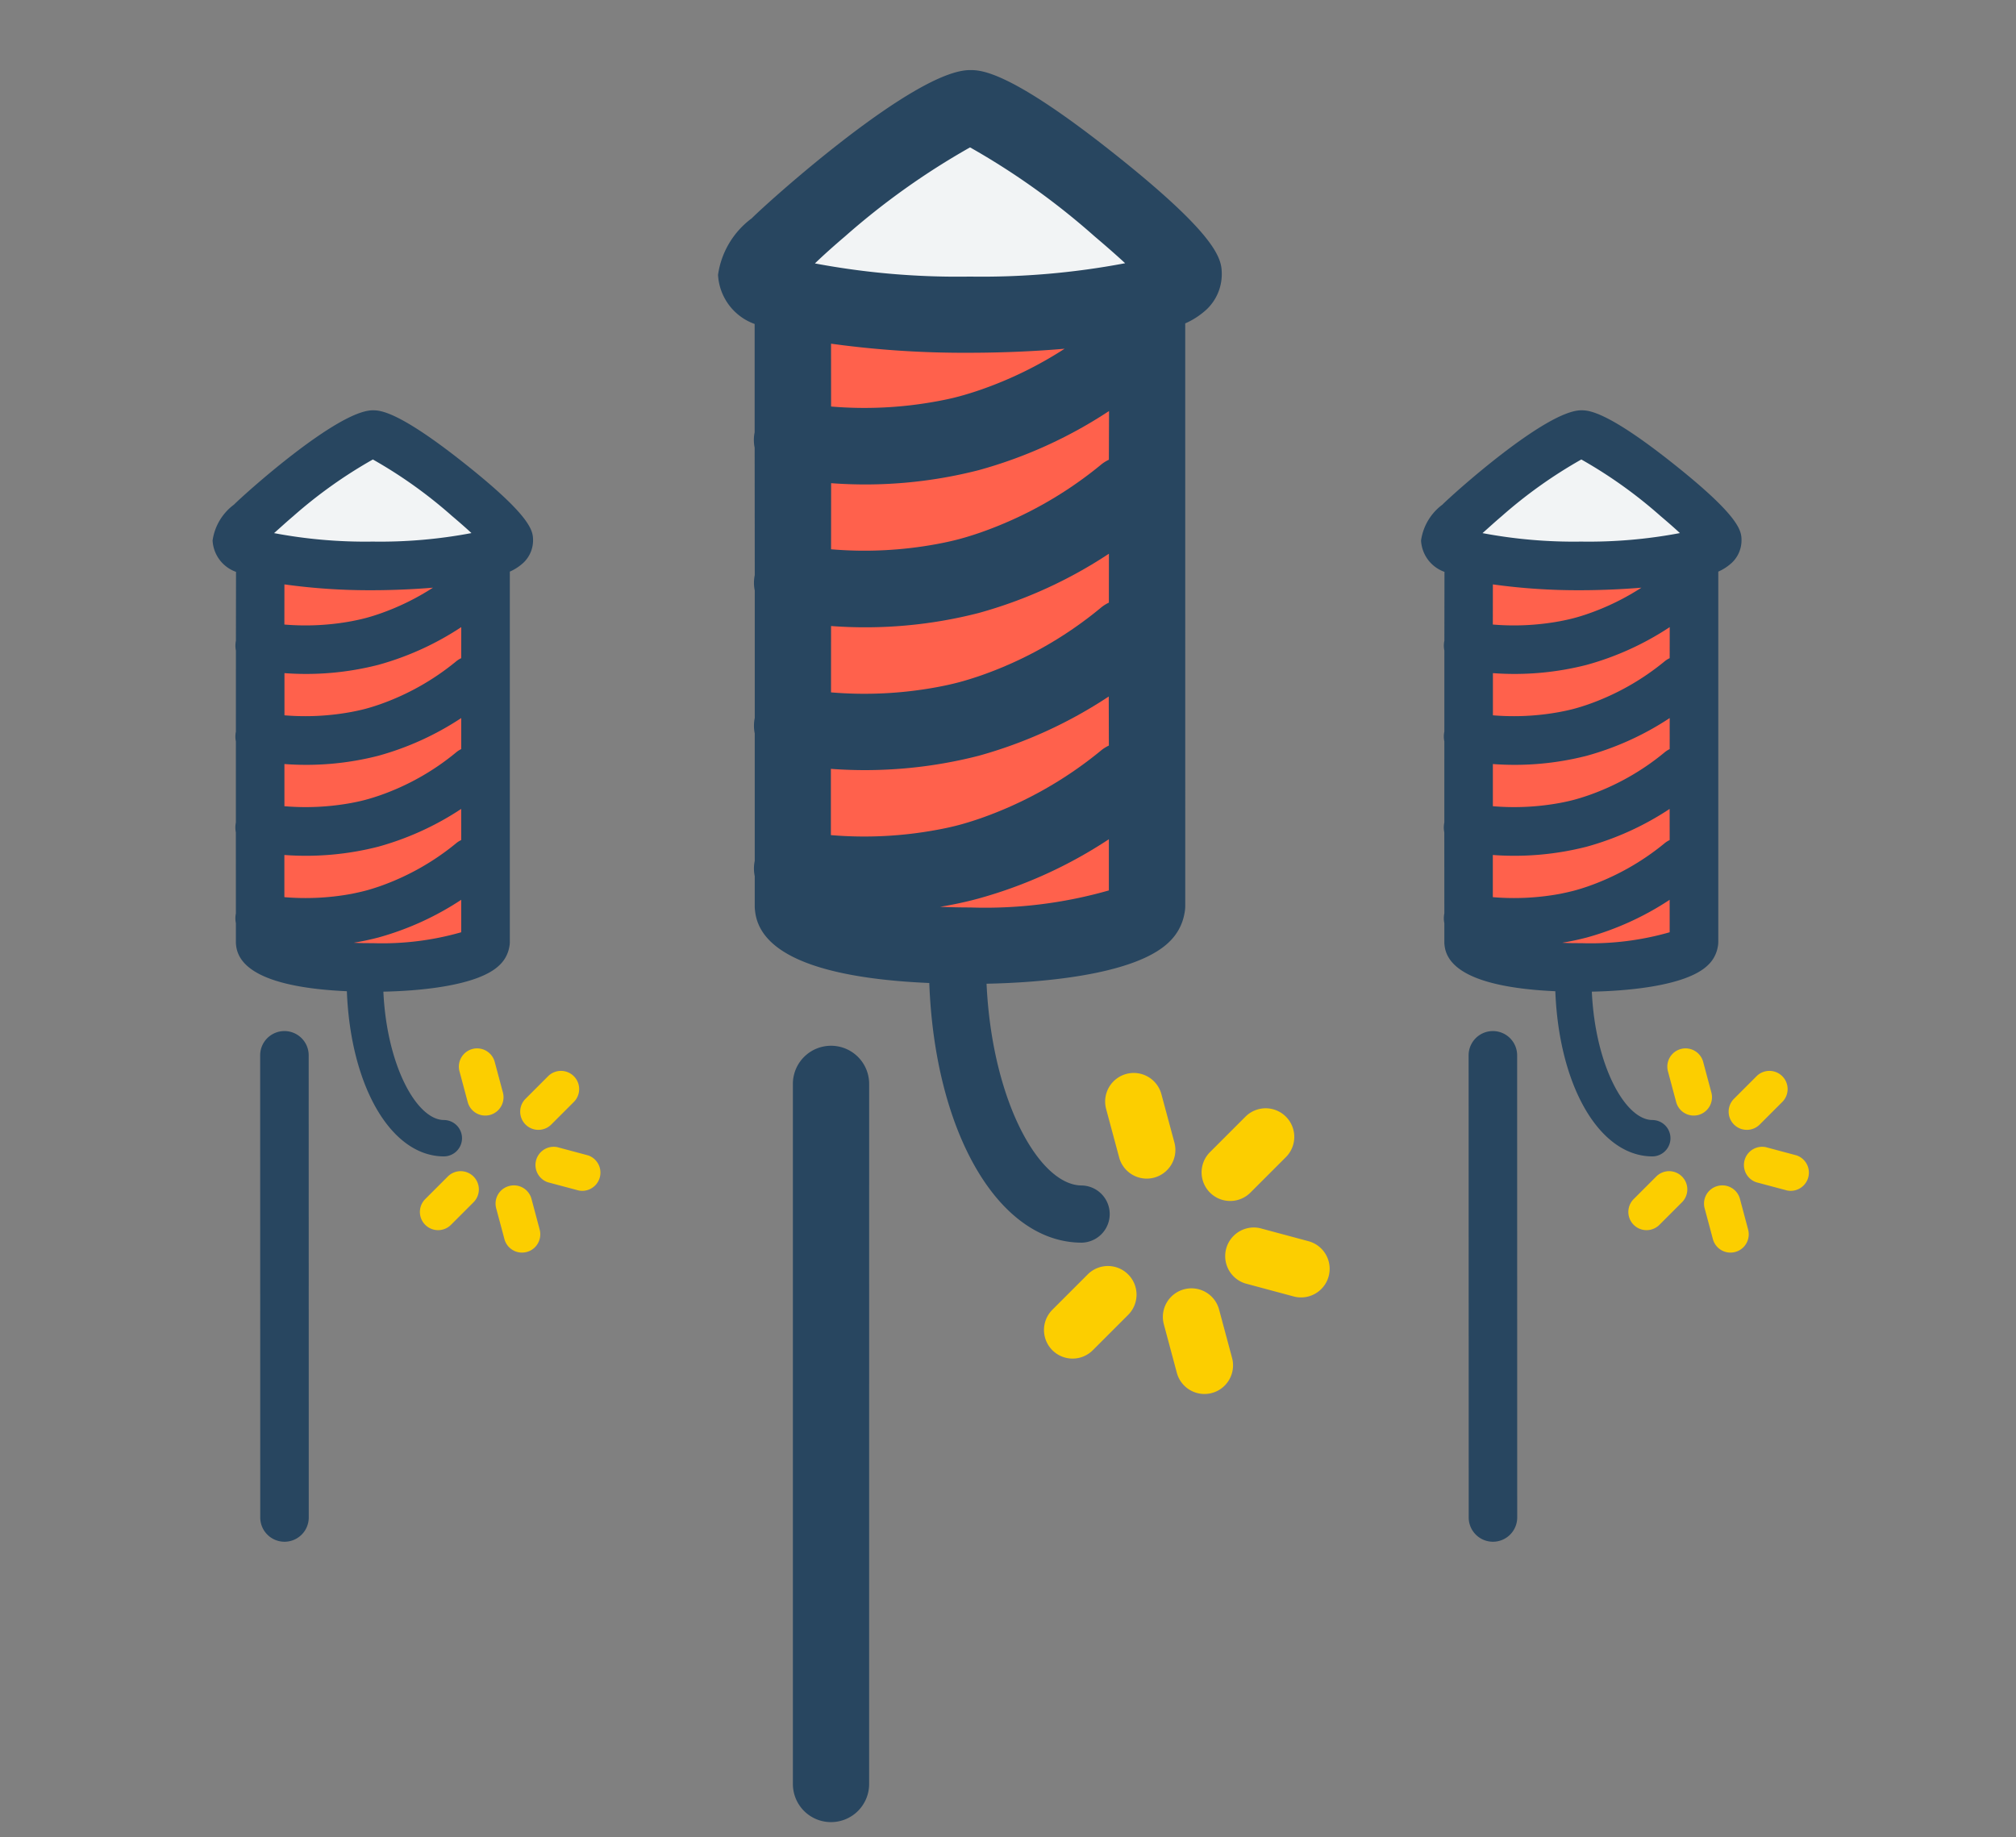 <?xml version="1.0"?>
<svg xmlns="http://www.w3.org/2000/svg" width="65.834" height="60" viewBox="0 0 65.834 60">
  <rect x="0" y="0" width="65.834" height="60" fill="#808080" stroke="none"/>
  <g transform="translate(-9.628 0)">
    <g transform="translate(7.036 34.27) rotate(-45)">
      <path d="M0,13.623l1.649,4.6L6.661,22.1,20.6,8.2,13.066,0Z" transform="translate(24.233 3.296)" fill="#ff614c"/>
      <path d="M0,0H7.61L9.319,10.139l-7-4.773Z" transform="translate(37.927 1.083)" fill="#f2f4f5"/>
      <g transform="translate(0 0)">
        <path d="M21.107.365a1.245,1.245,0,0,0-1.761,0L3.193,16.518a1.245,1.245,0,1,0,1.761,1.76L21.107,2.126A1.244,1.244,0,0,0,21.107.365Z" transform="translate(0 20.572)" fill="#284660"/>
        <path d="M26.843,6.857c-.5-4.343-1.154-5-1.4-5.242C24.17.341,17.795,0,16.982,0A2.783,2.783,0,0,0,14.9.526a1.808,1.808,0,0,0-.29,1.981l-2.5,2.5a1.26,1.26,0,0,0-.357.357L8.814,8.308a1.243,1.243,0,0,0-.357.357L5.516,11.606a1.262,1.262,0,0,0-.358.357L2.216,14.905a1.23,1.23,0,0,0-.355.355l-.687.687a1.219,1.219,0,0,0-.111.127C0,17.4,1.569,19.734,3.425,21.757.1,25.339-.972,29.351.951,31.274a.934.934,0,0,0,1.321-1.32c-.983-.984-.116-4.035,2.459-6.858,1.143,1.1,3.6,3.252,5.2,3.252a1.678,1.678,0,0,0,.985-.3,1.275,1.275,0,0,0,.2-.161l13.45-13.451a2.54,2.54,0,0,0,.832.172,1.59,1.59,0,0,0,1.136-.452C26.862,11.825,27.358,11.328,26.843,6.857ZM18.719,2.571a24.032,24.032,0,0,1,4.943.832,23.747,23.747,0,0,1,.821,4.934c.04.483.07.936.085,1.322a25.114,25.114,0,0,1-3.893-3.276A25.19,25.19,0,0,1,17.4,2.5C17.814,2.508,18.261,2.534,18.719,2.571Zm-2.8,2.155a31.738,31.738,0,0,0,3,3.419c.431.431,1.289,1.262,2.277,2.091a12.718,12.718,0,0,1-2.874-.986c-.221-.107-.441-.222-.662-.349s-.424-.26-.626-.4a13,13,0,0,1-2.565-2.323ZM9.71,23.766a14.706,14.706,0,0,1-3.6-2.813c-.244-.244-.466-.478-.677-.707.339.244.7.481,1.085.7a14.939,14.939,0,0,0,4.374,1.638Zm3.345-3.345a1.224,1.224,0,0,0-.327-.07,12.926,12.926,0,0,1-4.314-1.212c-.217-.106-.435-.218-.652-.344s-.423-.259-.626-.4a13,13,0,0,1-2.568-2.325l1.53-1.53a14.964,14.964,0,0,0,3.712,3.109,14.891,14.891,0,0,0,4.375,1.636Zm3.3-3.3a1.231,1.231,0,0,0-.331-.07,12.714,12.714,0,0,1-4.3-1.2c-.222-.108-.444-.223-.665-.351s-.426-.261-.628-.4a13,13,0,0,1-2.564-2.323L9.4,11.246a14.908,14.908,0,0,0,3.712,3.109,14.883,14.883,0,0,0,4.374,1.637Zm3.3-3.3a1.229,1.229,0,0,0-.327-.07,12.912,12.912,0,0,1-4.308-1.209c-.22-.107-.439-.22-.656-.346s-.426-.261-.628-.4a12.97,12.97,0,0,1-2.564-2.322L12.7,7.949a14.921,14.921,0,0,0,3.712,3.109A14.9,14.9,0,0,0,20.784,12.7Z" transform="translate(21.4 0)" fill="#284660"/>
        <path d="M2.571,0H.933a.934.934,0,0,0,0,1.868H2.572A.934.934,0,1,0,2.571,0Z" transform="translate(26.468 32.144)" fill="#fcce00"/>
        <path d="M3.5.933A.932.932,0,0,0,2.571,0H.934a.934.934,0,0,0,0,1.868H2.571A.933.933,0,0,0,3.5.933Z" transform="translate(19.188 32.144)" fill="#fcce00"/>
        <path d="M1.744.468A.935.935,0,0,0,.125,1.4L.944,2.821a.934.934,0,0,0,1.618-.934Z" transform="translate(25.057 34.587)" fill="#fcce00"/>
        <path d="M2.22.126A.933.933,0,0,0,.944.468L.125,1.886A.934.934,0,0,0,.467,3.162a.921.921,0,0,0,.466.125.937.937,0,0,0,.81-.467L2.562,1.4A.934.934,0,0,0,2.22.126Z" transform="translate(21.416 34.587)" fill="#fcce00"/>
        <path d="M.468,3.161a.937.937,0,0,0,1.277-.342L2.562,1.4A.934.934,0,0,0,.944.466L.126,1.885A.933.933,0,0,0,.468,3.161Z" transform="translate(25.056 28.283)" fill="#fcce00"/>
      </g>
    </g>
    <g transform="translate(39.463 33.747) rotate(-45)">
      <path d="M0,8.668,1.05,11.6,4.238,14.06l8.869-8.843L8.313,0Z" transform="translate(15.418 2.097)" fill="#ff614c"/>
      <path d="M0,0H4.842L5.929,6.451,1.476,3.414Z" transform="translate(24.132 0.689)" fill="#f2f4f5"/>
      <g transform="translate(0 0)">
        <path d="M13.43.232a.792.792,0,0,0-1.12,0L1.646,10.9a.792.792,0,1,0,1.12,1.12L13.43,1.353A.792.792,0,0,0,13.43.232Z" transform="translate(0 13.089)" fill="#284660"/>
        <path d="M17.079,4.363c-.318-2.763-.734-3.179-.89-3.335C15.378.217,11.322,0,10.805,0A1.771,1.771,0,0,0,9.483.335,1.15,1.15,0,0,0,9.3,1.6L7.707,3.188a.8.8,0,0,0-.227.227L5.608,5.286a.791.791,0,0,0-.227.227L3.509,7.384a.8.8,0,0,0-.228.227L1.41,9.484a.783.783,0,0,0-.226.226l-.437.437a.775.775,0,0,0-.071.081c-.675.841.323,2.328,1.5,3.615C.067,16.122-.618,18.675.605,19.9a.594.594,0,0,0,.84-.84c-.625-.626-.074-2.567,1.564-4.364.727.7,2.291,2.069,3.308,2.069a1.067,1.067,0,0,0,.627-.19.811.811,0,0,0,.126-.1l8.558-8.558a1.616,1.616,0,0,0,.529.109,1.011,1.011,0,0,0,.723-.288C17.091,7.524,17.407,7.208,17.079,4.363ZM11.91,1.636a15.291,15.291,0,0,1,3.145.529A15.109,15.109,0,0,1,15.578,5.3c.026.307.045.6.054.841a15.979,15.979,0,0,1-2.477-2.084,16.027,16.027,0,0,1-2.082-2.473C11.334,1.6,11.619,1.612,11.91,1.636ZM10.128,3.007a20.194,20.194,0,0,0,1.906,2.175c.274.274.82.8,1.449,1.331a8.092,8.092,0,0,1-1.828-.627c-.141-.068-.281-.141-.421-.222s-.27-.166-.4-.253A8.268,8.268,0,0,1,9.2,3.933ZM6.178,15.122a9.357,9.357,0,0,1-2.293-1.79c-.155-.155-.3-.3-.431-.45.216.155.447.306.69.448a9.5,9.5,0,0,0,2.783,1.042Zm2.129-2.129a.779.779,0,0,0-.208-.045,8.224,8.224,0,0,1-2.745-.771c-.138-.068-.277-.139-.415-.219s-.269-.165-.4-.251a8.273,8.273,0,0,1-1.634-1.479l.974-.974a9.521,9.521,0,0,0,2.362,1.978,9.474,9.474,0,0,0,2.784,1.041Zm2.1-2.1a.783.783,0,0,0-.211-.044,8.089,8.089,0,0,1-2.735-.766c-.141-.069-.282-.142-.423-.223s-.271-.166-.4-.253A8.272,8.272,0,0,1,5.006,8.129l.974-.974A9.485,9.485,0,0,0,8.342,9.134a9.47,9.47,0,0,0,2.783,1.042Zm2.1-2.1a.782.782,0,0,0-.208-.045,8.216,8.216,0,0,1-2.741-.769c-.14-.068-.279-.14-.418-.22s-.271-.166-.4-.253A8.252,8.252,0,0,1,7.106,6.031l.974-.974a9.494,9.494,0,0,0,2.362,1.978,9.48,9.48,0,0,0,2.783,1.042Z" transform="translate(13.616)" fill="#284660"/>
        <path d="M1.636,0H.594a.594.594,0,0,0,0,1.189H1.636A.594.594,0,1,0,1.636,0Z" transform="translate(16.84 20.452)" fill="#fcce00"/>
        <path d="M2.23.593A.593.593,0,0,0,1.636,0H.594a.594.594,0,0,0,0,1.189H1.636A.594.594,0,0,0,2.23.593Z" transform="translate(12.208 20.452)" fill="#fcce00"/>
        <path d="M1.11.3A.595.595,0,0,0,.08.892l.521.9A.595.595,0,0,0,1.63,1.2Z" transform="translate(15.943 22.006)" fill="#fcce00"/>
        <path d="M1.412.08A.593.593,0,0,0,.6.3L.08,1.2A.594.594,0,0,0,.3,2.012a.586.586,0,0,0,.3.08.6.6,0,0,0,.515-.3l.521-.9A.594.594,0,0,0,1.412.08Z" transform="translate(13.626 22.006)" fill="#fcce00"/>
        <path d="M.3,2.011a.6.6,0,0,0,.813-.218l.52-.9A.594.594,0,0,0,.6.3L.08,1.2A.594.594,0,0,0,.3,2.011Z" transform="translate(15.942 17.995)" fill="#fcce00"/>
      </g>
    </g>
    <g transform="translate(0 33.747) rotate(-45)">
      <path d="M0,8.668,1.05,11.6,4.238,14.06l8.869-8.843L8.313,0Z" transform="translate(15.418 2.097)" fill="#ff614c"/>
      <path d="M0,0H4.842L5.929,6.451,1.476,3.414Z" transform="translate(24.132 0.689)" fill="#f2f4f5"/>
      <g transform="translate(0 0)">
        <path d="M13.43.232a.792.792,0,0,0-1.12,0L1.646,10.9a.792.792,0,1,0,1.12,1.12L13.43,1.353A.792.792,0,0,0,13.43.232Z" transform="translate(0 13.089)" fill="#284660"/>
        <path d="M17.079,4.363c-.318-2.763-.734-3.179-.89-3.335C15.378.217,11.322,0,10.805,0A1.771,1.771,0,0,0,9.483.335,1.15,1.15,0,0,0,9.3,1.6L7.707,3.188a.8.8,0,0,0-.227.227L5.608,5.286a.791.791,0,0,0-.227.227L3.509,7.384a.8.8,0,0,0-.228.227L1.41,9.484a.783.783,0,0,0-.226.226l-.437.437a.775.775,0,0,0-.071.081c-.675.841.323,2.328,1.5,3.615C.067,16.122-.618,18.675.605,19.9a.594.594,0,0,0,.84-.84c-.625-.626-.074-2.567,1.564-4.364.727.7,2.291,2.069,3.308,2.069a1.067,1.067,0,0,0,.627-.19.811.811,0,0,0,.126-.1l8.558-8.558a1.616,1.616,0,0,0,.529.109,1.011,1.011,0,0,0,.723-.288C17.091,7.524,17.407,7.208,17.079,4.363ZM11.91,1.636a15.291,15.291,0,0,1,3.145.529A15.109,15.109,0,0,1,15.578,5.3c.026.307.045.6.054.841a15.979,15.979,0,0,1-2.477-2.084,16.027,16.027,0,0,1-2.082-2.473C11.334,1.6,11.619,1.612,11.91,1.636ZM10.128,3.007a20.194,20.194,0,0,0,1.906,2.175c.274.274.82.8,1.449,1.331a8.092,8.092,0,0,1-1.828-.627c-.141-.068-.281-.141-.421-.222s-.27-.166-.4-.253A8.268,8.268,0,0,1,9.2,3.933ZM6.178,15.122a9.357,9.357,0,0,1-2.293-1.79c-.155-.155-.3-.3-.431-.45.216.155.447.306.69.448a9.5,9.5,0,0,0,2.783,1.042Zm2.129-2.129a.779.779,0,0,0-.208-.045,8.224,8.224,0,0,1-2.745-.771c-.138-.068-.277-.139-.415-.219s-.269-.165-.4-.251a8.273,8.273,0,0,1-1.634-1.479l.974-.974a9.521,9.521,0,0,0,2.362,1.978,9.474,9.474,0,0,0,2.784,1.041Zm2.1-2.1a.783.783,0,0,0-.211-.044,8.089,8.089,0,0,1-2.735-.766c-.141-.069-.282-.142-.423-.223s-.271-.166-.4-.253A8.272,8.272,0,0,1,5.006,8.129l.974-.974A9.485,9.485,0,0,0,8.342,9.134a9.47,9.47,0,0,0,2.783,1.042Zm2.1-2.1a.782.782,0,0,0-.208-.045,8.216,8.216,0,0,1-2.741-.769c-.14-.068-.279-.14-.418-.22s-.271-.166-.4-.253A8.252,8.252,0,0,1,7.106,6.031l.974-.974a9.494,9.494,0,0,0,2.362,1.978,9.48,9.48,0,0,0,2.783,1.042Z" transform="translate(13.616)" fill="#284660"/>
        <path d="M1.636,0H.594a.594.594,0,0,0,0,1.189H1.636A.594.594,0,1,0,1.636,0Z" transform="translate(16.84 20.452)" fill="#fcce00"/>
        <path d="M2.23.593A.593.593,0,0,0,1.636,0H.594a.594.594,0,0,0,0,1.189H1.636A.594.594,0,0,0,2.23.593Z" transform="translate(12.208 20.452)" fill="#fcce00"/>
        <path d="M1.11.3A.595.595,0,0,0,.08.892l.521.9A.595.595,0,0,0,1.63,1.2Z" transform="translate(15.943 22.006)" fill="#fcce00"/>
        <path d="M1.412.08A.593.593,0,0,0,.6.3L.08,1.2A.594.594,0,0,0,.3,2.012a.586.586,0,0,0,.3.08.6.6,0,0,0,.515-.3l.521-.9A.594.594,0,0,0,1.412.08Z" transform="translate(13.626 22.006)" fill="#fcce00"/>
        <path d="M.3,2.011a.6.6,0,0,0,.813-.218l.52-.9A.594.594,0,0,0,.6.3L.08,1.2A.594.594,0,0,0,.3,2.011Z" transform="translate(15.942 17.995)" fill="#fcce00"/>
      </g>
    </g>
  </g>
</svg>
